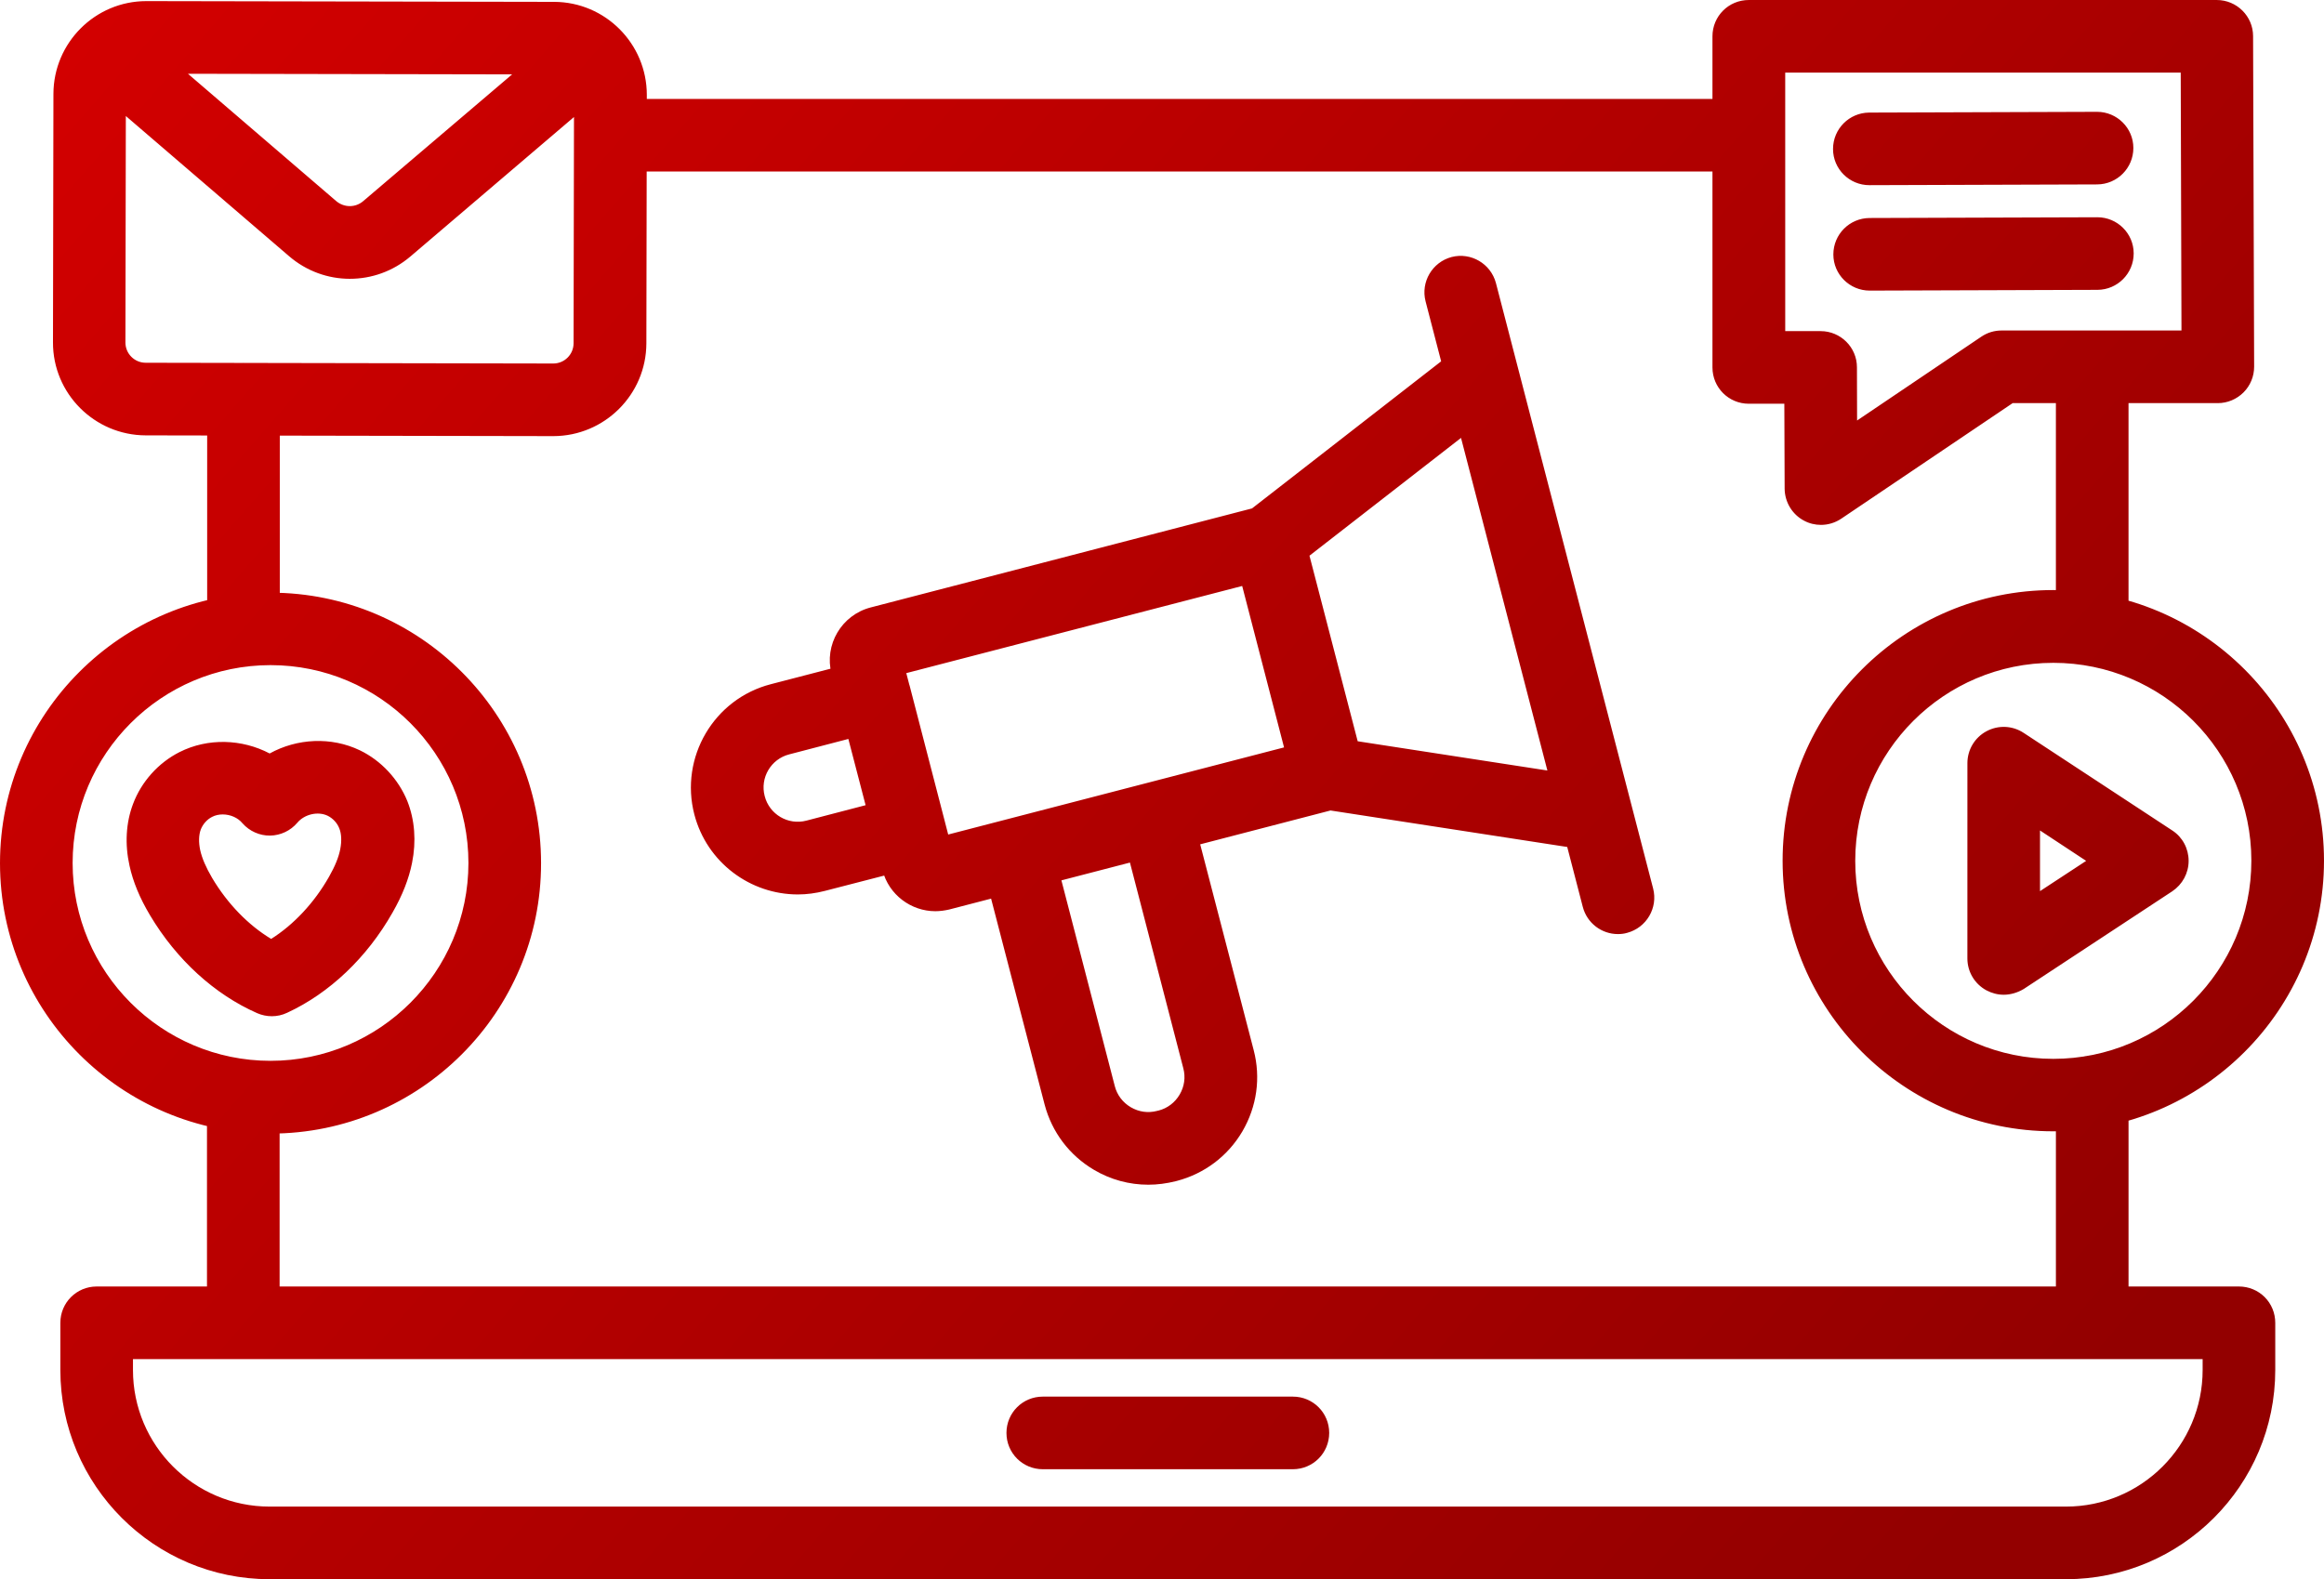 <?xml version="1.0" encoding="UTF-8"?>
<!DOCTYPE svg PUBLIC "-//W3C//DTD SVG 1.1//EN" "http://www.w3.org/Graphics/SVG/1.1/DTD/svg11.dtd">
<!-- Creator: CorelDRAW 2021 (64-Bit) -->
<svg xmlns="http://www.w3.org/2000/svg" xml:space="preserve" width="157.568mm" height="107.097mm" version="1.1" shape-rendering="geometricPrecision" text-rendering="geometricPrecision" image-rendering="optimizeQuality" fill-rule="evenodd" clip-rule="evenodd" viewBox="0 0 15586.74 10594.16" xmlns:xlink="http://www.w3.org/1999/xlink" xmlns:xodm="http://www.corel.com/coreldraw/odm/2003"><defs><linearGradient id="id0" gradientUnits="userSpaceOnUse" x1="765.67" y1="-433.74" x2="13100.92" y2="10353.74"><stop offset="0" stop-opacity="1" stop-color="#D30000"/> <stop offset="1" stop-opacity="1" stop-color="#930000"/> </linearGradient> </defs> <g id="Layer_x0020_1"><path fill="url(#id0)" fill-rule="nonzero" d="M1632.94 4473.1c-135.02,0 -243.55,-108.55 -243.55,-243.55l0 -1551.45c0,-135.02 108.55,-243.55 243.55,-243.55 135.01,0 243.55,108.55 243.55,243.55l0 1551.58c0,133.94 -109.62,243.44 -243.55,243.44l0 -0.02zm10088.82 -3322.37l-7628.07 0c-135.02,0 -243.55,-108.55 -243.55,-243.55 0,-135.02 108.55,-243.55 243.55,-243.55l7628.07 -0.01c135.02,0 243.55,108.55 243.55,243.55 0.12,135.02 -109.51,243.55 -243.44,243.55l-0.11 0.01zm2310.41 7966.92l-12400.46 0c-135.03,0 -243.55,-108.54 -243.55,-243.55l0 -1524.16c0,-135.02 108.54,-243.55 243.55,-243.55 135.02,0 243.54,108.55 243.54,243.55l0 1280.59 11913.44 -0.01 0 -1306c0,-135.02 108.54,-243.55 243.55,-243.55 135.02,0 243.54,108.55 243.54,243.55l0 1549.55c0,135.02 -108.66,243.55 -243.54,243.55l-0.08 0.03zm0 -4649.49c-135.03,0 -243.55,-108.54 -243.55,-243.55l0 -1755.54c0,-135.03 108.54,-243.55 243.55,-243.55 135.02,0 243.55,108.54 243.55,243.55l0 1755.54c0,135.03 -108.66,243.55 -243.55,243.55zm-175.59 6126l-12048.35 0c-774.24,0 -1403.47,-630.19 -1403.47,-1403.47l0 -316.6c0,-135.02 108.54,-243.55 243.54,-243.55l14368.02 0c64.97,0 126.84,25.39 172.56,71 45.6,45.61 71,107.59 71,172.56l0 316.6c0,774.35 -629.24,1403.47 -1403.47,1403.47l0.17 0zm-12964.81 -1476.51l0 73.04c0,505.41 410.95,916.34 916.33,916.34l12048.36 -0.01c505.4,0 916.33,-410.95 916.33,-916.33l0 -73.05 -13881.02 0.01zm7779.31 738.72l-1677.33 0c-135.02,0 -243.55,-108.55 -243.55,-243.55 0,-135.02 108.55,-243.55 243.55,-243.55l1677.46 -0.01c135.02,0 243.54,108.55 243.54,243.55 -0.12,135.02 -108.66,243.55 -243.67,243.55l0 0.01zm-2397.9 -3743.5c-162.33,0 -311.53,-109.62 -354.14,-274l-342 -1318.13c-50.78,-194.82 67.03,-394.68 261.84,-445.48l2605.97 -676.9c129.83,-33.46 262.8,44.64 297.34,174.49l403.83 1554.6c16.24,62.93 7.1,128.88 -25.39,184.71 -32.5,55.84 -86.28,96.39 -149.21,112.63l-2605.97 676.9c-31.41,7.09 -61.85,11.19 -92.3,11.19l0.03 -0.01zm-194.81 -1597.2l281.1 1082.75 2252.77 -584.48 -281.1 -1082.87 -2252.77 584.6zm-727.49 1484.76c-318.65,0 -609.86,-214.07 -694.08,-536.81 -99.41,-382.55 130.92,-775.31 513.47,-873.74l633.2 -164.38c129.84,-33.46 262.8,44.64 297.35,174.49l237.42 916.34c16.24,62.93 7.09,128.87 -25.39,184.71 -32.5,55.83 -86.29,96.39 -149.22,112.63l-633.08 163.41c-59.93,15.28 -119.84,23.35 -179.65,23.35l-0.01 0zm338.97 -1043.17l-396.74 103.49c-122.74,31.41 -196.86,157.27 -164.38,280.02 31.42,122.74 157.28,196.87 280.03,164.38l396.74 -103.48 -115.65 -444.4zm5016.87 752.06c-12.15,0 -24.3,-0.96 -37.54,-3.02l-1797.2 -277.13c-96.39,-15.15 -174.49,-85.19 -198.91,-179.66l-402.87 -1553.52c-24.31,-94.34 9.14,-193.86 86.28,-253.66l1434.87 -1116.2c106.5,-82.19 258.72,-62.93 342,42.6 83.27,105.53 62.93,258.72 -42.6,342l-1308.99 1017.79 322.63 1244.01 1638.82 252.71c132.96,20.33 224.29,145.12 203.96,278.09 -19.25,120.69 -122.74,206.01 -240.43,206.01l-0.02 -0.01zm144.18 556.96c-108.55,0 -206.97,-73.05 -235.37,-182.68l-1054.38 -4062.02c-33.46,-129.84 44.63,-262.81 174.49,-297.35 129.84,-33.46 262.8,44.64 297.35,174.49l1054.38 4062.02c33.46,129.83 -44.64,262.8 -174.49,297.34 -21.3,6.26 -41.64,8.19 -61.97,8.19zm-3149.87 1681.37c-126.84,0 -251.62,-33.45 -363.29,-99.4 -165.46,-97.47 -283.15,-253.66 -331.87,-439.35l-420.1 -1616.67c-33.46,-129.84 44.64,-262.81 174.49,-297.35l930.55 -241.51c129.84,-33.46 262.8,44.63 297.35,174.49l420.09 1616.57c48.74,185.67 21.3,379.53 -76.05,545.97 -97.47,165.45 -253.66,283.14 -439.35,331.87l-8.05 2.05c-61.01,15.15 -122.87,23.34 -183.75,23.34l-0.02 -0.02zm-582.54 -2042.77l358.24 1381.07c15.16,59.93 53.79,110.58 107.59,142.12 53.79,31.41 115.64,40.55 176.53,24.3l8.06 -2.04 0.96 -0.01c59.93,-15.16 110.58,-53.79 142.11,-107.59 31.42,-53.78 40.56,-115.64 24.31,-176.52l-358.24 -1381.07 -459.57 119.73zm6652.77 1684.5c-1000.56,0 -1815.49,-813.82 -1815.49,-1815.49 0,-1001.55 813.82,-1815.49 1815.49,-1815.49 1001.67,0.12 1815.49,815.02 1815.49,1815.49 0,1000.56 -814.9,1815.49 -1815.49,1815.49zm0 -3142.77c-732.71,0 -1328.37,595.65 -1328.37,1328.36 0,732.71 595.66,1328.37 1328.37,1328.37 732.71,0 1328.36,-596.74 1328.36,-1329.45 0,-732.59 -595.65,-1327.29 -1328.36,-1327.29l0 0.01zm-332.7 2226.62c-39.59,0 -79.18,-10.11 -115.64,-29.48 -79.18,-42.61 -127.91,-124.79 -127.91,-214.07l0.12 -1310.07c0,-89.29 48.74,-171.48 127.91,-214.07 79.18,-42.6 174.49,-38.51 249.7,11.2l996.5 654.49c68.95,44.64 109.62,121.78 109.62,203.96 0,82.19 -41.64,158.36 -109.62,203.97l-996.5 655.58c-40.79,24.3 -87.49,38.51 -134.18,38.51l0 -0.02zm243.55 -1102.01l0 406.97 309.5 -203.01 -309.5 -203.96zm-1469.3 -2050.02c-38.51,0 -78.11,-9.14 -113.6,-28.4 -79.18,-41.64 -128.88,-124.78 -129.84,-214.07l-2.04 -570.27 -238.51 0c-135.02,0 -243.55,-108.54 -243.55,-243.55l0 -2221.35c0,-135.02 108.55,-243.55 243.55,-243.55l3138.79 -0.01c133.93,0 243.55,108.55 243.55,242.46l7.09 2217.3c0,64.97 -25.39,126.84 -71,172.56 -45.6,45.6 -107.58,72.07 -172.56,72.07l-1376.03 0 -1149.79 775.31c-40.56,27.31 -88.21,41.52 -135.99,41.52l-0.09 -0.02zm-239.47 -1299.84l237.42 0c133.94,0 243.55,108.55 243.55,242.47l0.96 357.15 833.08 -562.2c40.55,-27.44 87.24,-41.64 135.98,-41.64l1206.59 0 -5.05 -1730.16 -2652.63 0 0.11 1734.37zm564.16 -979.16c-133.93,0 -243.55,-108.54 -243.55,-242.46 0,-135.02 108.55,-243.55 242.47,-244.52l1527.28 -5.05 0.96 0c133.93,0 243.55,108.54 243.55,242.46 0,135.02 -108.55,243.55 -242.47,244.52l-1528.23 5.05c0.96,0 0,0 0,0l-0.01 0zm2.16 707.3c-133.93,0 -243.55,-108.55 -243.55,-242.47 0,-135.02 108.55,-243.55 242.47,-244.52l1527.28 -5.05 0.96 0c133.93,0 243.55,108.55 243.55,242.47 0,135.02 -108.55,243.54 -242.47,244.51l-1528.23 5.06c0.96,0 0.96,0 0,0l-0.01 0zm-10716.94 4867.88c-33.46,0 -67.03,-7.1 -97.47,-20.34 -286.16,-125.87 -541.88,-359.19 -719.46,-657.64 -68.95,-115.64 -113.6,-224.29 -136.95,-330.79 -32.49,-145.12 -24.3,-289.16 23.35,-415.04 55.83,-149.21 169.43,-276.05 311.53,-348 190.73,-96.39 419.11,-88.33 604.81,9.14 183.63,-101.44 412.02,-113.6 604.8,-21.3 143.08,68.95 258.72,193.86 318.65,340.89 49.7,125.87 60.89,268.95 31.41,415.04 -21.3,106.5 -63.89,216.11 -130.92,332.86 -171.48,302.4 -423.21,540.91 -706.26,671.83 -33.57,16.24 -69.07,23.35 -103.48,23.35l-0.02 0zm-328.87 -1353.75c-24.31,0 -49.7,5.05 -71,16.24 -34.53,17.21 -61.85,48.74 -76.05,84.23 -14.2,37.55 -15.15,87.25 -4.1,138.98 12.16,54.75 38.51,115.65 80.15,186.76 102.53,172.56 242.47,316.59 395.79,408.88 151.26,-95.43 289.16,-242.47 387.59,-416.12 40.55,-71 65.94,-132.97 76.05,-187.73 10.11,-52.81 8.06,-102.52 -7.1,-138.97 -14.2,-35.5 -42.6,-65.95 -77.13,-83.27 -64.98,-31.42 -155.24,-11.2 -203.97,46.69 -45.6,53.78 -112.62,85.19 -182.67,86.28 -70.04,0.96 -138.02,-29.48 -184.71,-82.18 -31.29,-38.51 -83.02,-59.81 -132.85,-59.81l0 0.02zm320.56 2141.14c-1000.56,0 -1814.39,-813.82 -1814.39,-1814.39 0,-1000.56 813.82,-1814.39 1814.39,-1814.39 1000.56,-0.12 1814.39,813.82 1814.39,1814.29 1.08,1000.56 -812.86,1814.51 -1814.39,1814.51l0 -0.03zm0 -3142.77c-731.64,0 -1327.29,595.65 -1327.29,1327.29 0,731.64 595.65,1327.29 1327.29,1327.29 731.63,0 1327.29,-595.65 1327.29,-1327.29 0,-731.64 -594.58,-1327.29 -1327.29,-1327.29zm1897.62 -1536.28l-0.96 0 -2733.75 -5.05c-344.04,-0.96 -623.1,-281.1 -621.99,-624.06l3.02 -1667.23c0.96,-342.96 280.02,-621.98 623.1,-621.98l0.95 0.01 2733.75 5.05c344.04,0.96 621.99,281.09 621.99,624.06l-3.02 1667.22c-1.08,342.96 -280.14,621.04 -623.1,621.99l0.01 -0.01zm-2731.84 -2431.35c-75.08,0 -135.98,60.9 -135.98,135.98l-3.01 1667.23c0,75.09 60.89,135.98 135.98,135.98l2733.75 5.05c75.09,0 135.98,-60.89 135.98,-135.98l3.02 -1667.22c0,-75.09 -60.9,-135.99 -135.99,-135.99l-2733.75 -5.05c1.09,0 1.09,0 0,0zm1365.92 1375.97c-145.13,0 -290.24,-50.79 -407.93,-152.23l-1373.99 -1180.13c-102.52,-87.25 -113.6,-241.52 -26.35,-342.97 87.25,-102.52 241.51,-113.59 342.96,-26.35l1373.99 1180.22c52.82,44.63 128.88,45.6 181.58,0l1379.16 -1174.21c102.53,-87.25 255.71,-75.09 342.97,27.43 87.24,102.53 75.08,255.71 -27.44,342.96l-1377.93 1175.08c-117.8,100.48 -261.84,150.18 -406.97,150.18l-0.05 0.01z"/> </g></svg>
